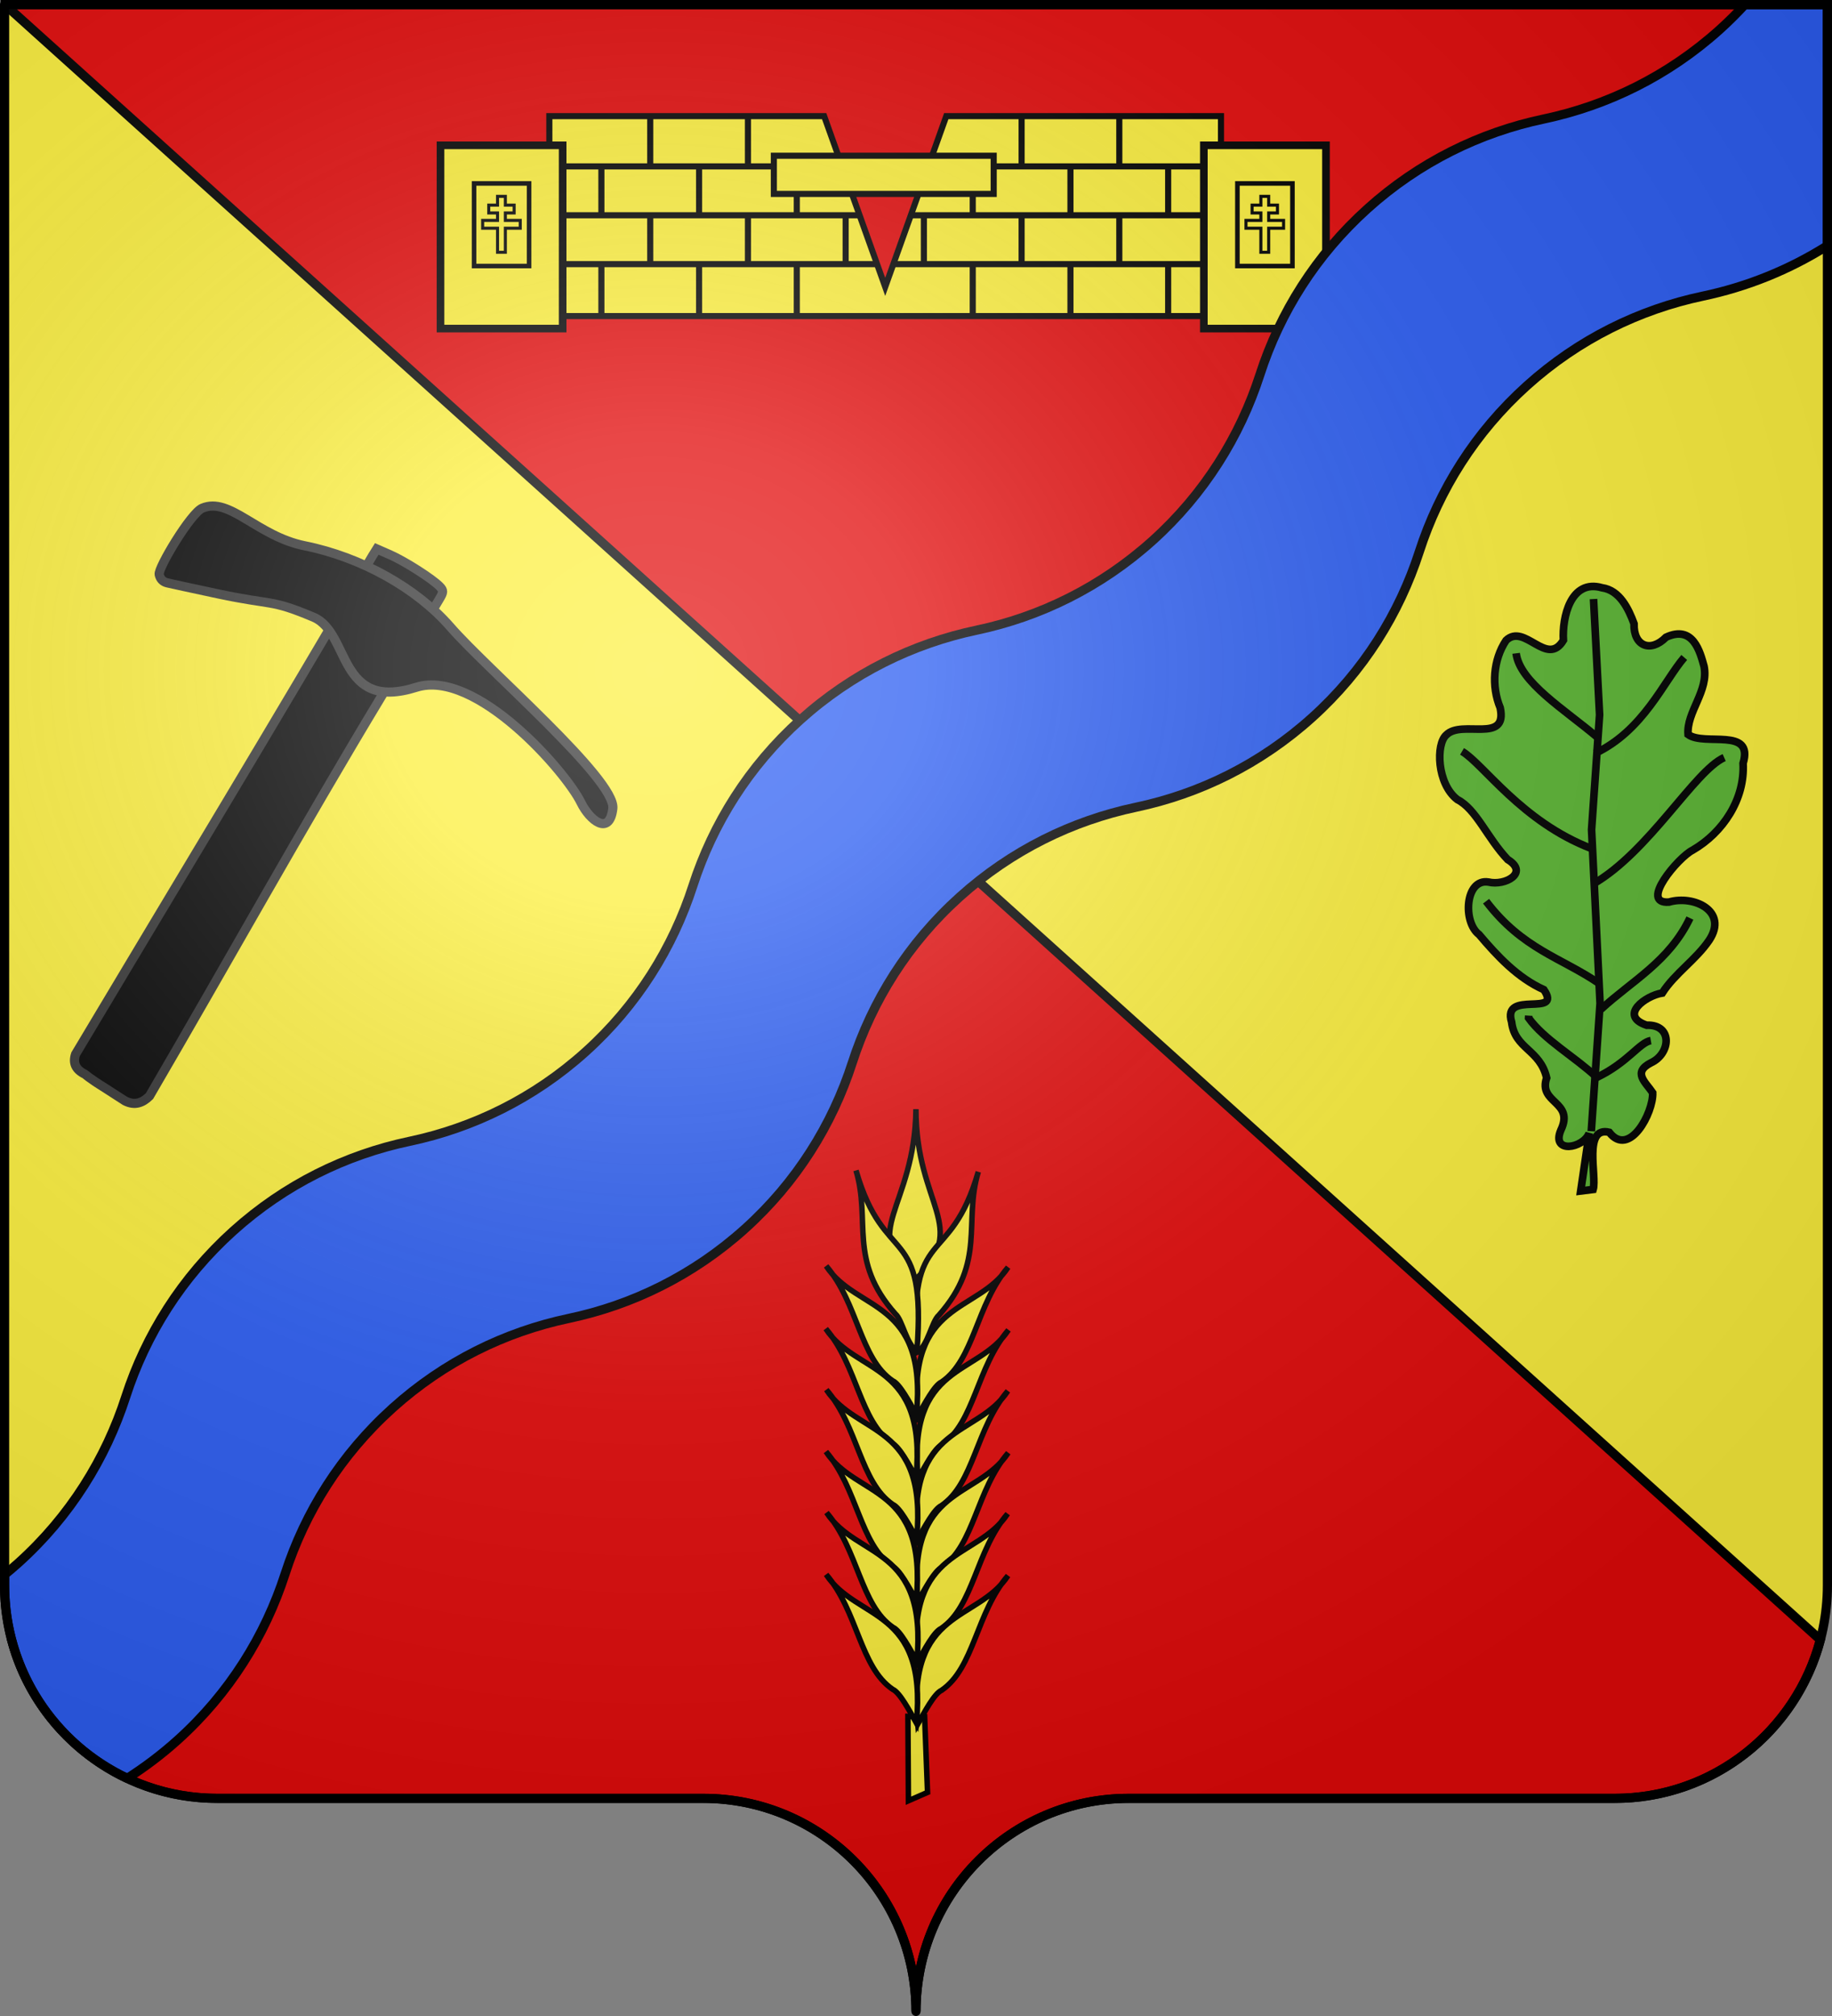 <?xml version="1.0" encoding="UTF-8" standalone="no"?>
<svg
   xmlns:dc="http://purl.org/dc/elements/1.1/"
   xmlns:cc="http://creativecommons.org/ns#"
   xmlns:rdf="http://www.w3.org/1999/02/22-rdf-syntax-ns#"
   xmlns:svg="http://www.w3.org/2000/svg"
   xmlns="http://www.w3.org/2000/svg"
   xmlns:xlink="http://www.w3.org/1999/xlink"
   xmlns:sodipodi="http://sodipodi.sourceforge.net/DTD/sodipodi-0.dtd"
   xmlns:inkscape="http://www.inkscape.org/namespaces/inkscape"
   height="660"
   width="600"
   version="1.0"
   id="svg2"
   sodipodi:version="0.32"
   inkscape:version="0.46"
   sodipodi:docname="Blason_ville_fr_Nod-sur-Seine_01(Côte-d'Or).svg"
   sodipodi:docbase="C:\Documents and Settings\Henry SALOME\Mes documents\Mes images\Blasons\SVG"
   inkscape:output_extension="org.inkscape.output.svg.inkscape"
   sodipodi:modified="true">
  <rect width="100%" height="100%" fill="#808080" stroke="none"/>
  <sodipodi:namedview
     inkscape:window-height="977"
     inkscape:window-width="1280"
     inkscape:pageshadow="2"
     inkscape:pageopacity="0.0"
     guidetolerance="10.0"
     gridtolerance="10.0"
     objecttolerance="10.0"
     borderopacity="1.0"
     bordercolor="#666666"
     pagecolor="#ffffff"
     id="base"
     showgrid="false"
     height="660px"
     inkscape:zoom="1.1621206"
     inkscape:cx="300.00016"
     inkscape:cy="330.00017"
     inkscape:window-x="-4"
     inkscape:window-y="-4"
     inkscape:current-layer="layer1"
     inkscape:object-nodes="true" />
  <desc
     id="desc4">Flag of Canton of Valais (Wallis)</desc>
  <defs
     id="defs6">
    <linearGradient
       id="linearGradient2893">
      <stop
         style="stop-color:white;stop-opacity:0.314;"
         offset="0"
         id="stop2895" />
      <stop
         id="stop2897"
         offset="0.19"
         style="stop-color:white;stop-opacity:0.251;" />
      <stop
         style="stop-color:#6b6b6b;stop-opacity:0.125;"
         offset="0.6"
         id="stop2901" />
      <stop
         style="stop-color:black;stop-opacity:0.125;"
         offset="1"
         id="stop2899" />
    </linearGradient>
    <radialGradient
       inkscape:collect="always"
       xlink:href="#linearGradient2893"
       id="radialGradient11919"
       gradientUnits="userSpaceOnUse"
       gradientTransform="matrix(1.551,0,0,1.35,-227.894,-51.264)"
       cx="285.186"
       cy="200.448"
       fx="285.186"
       fy="200.448"
       r="300" />
    <g
       id="s">
      <g
         id="c">
        <path
           d="M 0,0 0,1 0.5,1 0,0 z"
           transform="matrix(0.951,0.309,-0.309,0.951,0,-1)"
           id="t" />
        <use
           transform="scale(-1,1)"
           id="use2144"
           x="0"
           y="0"
           width="810"
           height="540"
           xlink:href="#t" />
      </g>
      <g
         id="a">
        <use
           transform="matrix(0.309,0.951,-0.951,0.309,0,0)"
           id="use2147"
           x="0"
           y="0"
           width="810"
           height="540"
           xlink:href="#c" />
        <use
           transform="matrix(-0.809,0.588,-0.588,-0.809,0,0)"
           id="use2149"
           x="0"
           y="0"
           width="810"
           height="540"
           xlink:href="#c" />
      </g>
      <use
         transform="scale(-1,1)"
         id="use2151"
         x="0"
         y="0"
         width="810"
         height="540"
         xlink:href="#a" />
    </g>
  </defs>
  <g
     inkscape:groupmode="layer"
     id="layer1"
     inkscape:label="Fond écu">
    <path
       id="path2014"
       style="fill:#fcef3c;fill-opacity:1;fill-rule:nonzero;stroke:none;stroke-width:5;stroke-linecap:round;stroke-linejoin:round;stroke-miterlimit:4;stroke-dashoffset:0;stroke-opacity:1"
       d="M 300,658.499 C 300,619.995 331.203,588.746 369.65,588.746 C 408.097,588.746 490.403,588.746 528.85,588.746 C 567.297,588.746 598.5,557.496 598.5,518.992 L 598.5,1.5 L 1.5,1.5 L 1.5,518.992 C 1.5,557.496 32.703,588.746 71.15,588.746 C 109.597,588.746 191.903,588.746 230.35,588.746 C 268.797,588.746 300,619.995 300,658.499 z"
       sodipodi:nodetypes="cssccccssc" />
    <path
       id="path14718"
       d="M 1.687,1.5 L 1.687,1.593 L 300.094,270.25 L 598.5,1.593 L 598.5,1.5 L 1.687,1.5 z"
       style="fill:#e20909;fill-opacity:1;fill-rule:evenodd;stroke:#000000;stroke-width:3;stroke-linecap:butt;stroke-linejoin:miter;stroke-miterlimit:4;stroke-dasharray:none;stroke-opacity:1" />
    <g
       transform="matrix(0.792,0,0,0.792,1942.564,-817.018)"
       id="g3199"
       style="fill:#000000;stroke:#313131">
      <g
         transform="translate(-446.848,-77.75)"
         id="g2836" />
    </g>
    <g
       transform="matrix(0.805,0,0,0.637,993.827,-675.962)"
       id="g18477"
       inkscape:label="Fond écu"
       style="display:inline" />
    <g
       transform="matrix(0.909,0,0,0.72,1149.047,-677.053)"
       id="g11674"
       style="fill:#ffffff">
      <g
         id="g11676"
         inkscape:label="Fond écu"
         style="display:inline" />
      <g
         id="g11678"
         inkscape:label="Meubles">
        <g
           transform="matrix(1.48,0,0,1.48,1254.404,56.058)"
           id="g3566"
           style="stroke:#000000;stroke-width:2.293;stroke-miterlimit:4;stroke-dasharray:none;stroke-opacity:1" />
        <g
           transform="matrix(1.48,0,0,1.48,1254.404,88.937)"
           id="g3578"
           style="stroke:#000000;stroke-width:2.293;stroke-miterlimit:4;stroke-dasharray:none;stroke-opacity:1" />
      </g>
      <g
         id="g11707"
         inkscape:label="Reflet final" />
      <g
         id="g11709"
         inkscape:label="Contour final" />
    </g>
    <g
       transform="matrix(0.805,0,0,0.637,993.827,-675.962)"
       id="g18518"
       inkscape:label="Reflet final" />
    <g
       transform="matrix(0.805,0,0,0.637,993.827,-675.962)"
       id="g11332"
       inkscape:label="Contour final" />
    <g
       transform="translate(1565.092,122.986)"
       inkscape:label="Meubles"
       id="g5722" />
    <path
       transform="translate(1646.678,-289.538)"
       sodipodi:end="6.2831853"
       sodipodi:start="1.357941"
       d="M -95.745,281.381 A 0,4.787 0 1 1 -95.745,276.702 L -95.745,276.702 z"
       sodipodi:ry="4.7872343"
       sodipodi:rx="0"
       sodipodi:cy="276.70212"
       sodipodi:cx="-95.744682"
       id="path13306"
       style="opacity:0.615;fill:#5ab532;fill-opacity:0.991;fill-rule:evenodd;stroke:#000000;stroke-width:2.5;stroke-linecap:round;stroke-linejoin:round;stroke-miterlimit:4;stroke-dasharray:none;stroke-dashoffset:0;stroke-opacity:1"
       sodipodi:type="arc" />
    <path
       style="fill:#e20909;fill-opacity:1;fill-rule:evenodd;stroke:#000000;stroke-width:3;stroke-linecap:butt;stroke-linejoin:miter;stroke-miterlimit:4;stroke-dasharray:none;stroke-opacity:1"
       d="M 300.094,270.25 L 3.844,536.969 C 11.772,566.762 38.921,588.75 71.156,588.75 C 109.603,588.75 191.897,588.75 230.344,588.75 C 268.791,588.75 300,619.996 300,658.5 C 300,619.996 331.209,588.75 369.656,588.75 C 408.103,588.75 490.397,588.75 528.844,588.75 C 561.124,588.75 588.301,566.7 596.188,536.844 L 300.094,270.25 z"
       id="path13713" />
  </g>
  <g
     inkscape:groupmode="layer"
     id="layer2"
     inkscape:label="Meubles">
    <g
       inkscape:label="Calque 1"
       id="g4186"
       transform="translate(-78.985,-46.498)"
       style="display:inline">
      <g
         transform="matrix(-0.927,-0.283,-0.283,0.927,1491.351,630.445)"
         style="fill:#fcef3c;fill-opacity:1;stroke:#000000;stroke-width:1.856;stroke-miterlimit:4;stroke-dasharray:none;stroke-opacity:1;display:inline"
         id="g8763">
        <g
           style="stroke:#000000;stroke-width:1.623;stroke-miterlimit:4;stroke-dasharray:none;stroke-opacity:1"
           transform="matrix(1.037,-0.484,0.484,1.037,-191.136,559.027)"
           id="g2288">
          <path
             sodipodi:nodetypes="ccccc"
             id="path8765"
             d="M 1099.015,298.621 L 1114.602,282.594 L 1118.335,285.819 L 1101.558,304.227 L 1099.015,298.621 z"
             style="fill:#fcef3c;fill-opacity:1;fill-rule:evenodd;stroke:#000000;stroke-width:1.623;stroke-linecap:butt;stroke-linejoin:miter;stroke-miterlimit:4;stroke-dasharray:none;stroke-opacity:1" />
          <g
             id="g8767"
             style="fill:#fcef3c;fill-opacity:1;stroke:#000000;stroke-width:1.623;stroke-miterlimit:4;stroke-dasharray:none;stroke-opacity:1">
            <path
               style="fill:#fcef3c;fill-opacity:1;fill-rule:evenodd;stroke:#000000;stroke-width:1.623;stroke-linecap:butt;stroke-linejoin:miter;stroke-miterlimit:4;stroke-dasharray:none;stroke-opacity:1;display:inline"
               d="M 1236.49,151.036 C 1216.998,173.122 1225.161,189.523 1202.938,188.391 C 1201.387,165.876 1217.316,172.366 1236.49,151.036 z"
               id="path8769"
               sodipodi:nodetypes="ccc" />
            <g
               id="g8771"
               style="fill:#fcef3c;fill-opacity:1;stroke:#000000;stroke-width:1.623;stroke-miterlimit:4;stroke-dasharray:none;stroke-opacity:1">
              <path
                 sodipodi:nodetypes="cccc"
                 id="path8773"
                 d="M 1210.439,152.46 C 1197.194,179.709 1215.893,177.593 1188.216,204.048 C 1187.083,200.671 1191.132,194.461 1190.767,191.706 C 1190.905,170.547 1203.815,166.49 1210.439,152.46 z"
                 style="fill:#fcef3c;fill-opacity:1;fill-rule:evenodd;stroke:#000000;stroke-width:1.623;stroke-linecap:butt;stroke-linejoin:miter;stroke-miterlimit:4;stroke-dasharray:none;stroke-opacity:1;display:inline" />
              <path
                 sodipodi:nodetypes="cccc"
                 id="path8775"
                 d="M 1185.042,167.54 C 1182.511,183.677 1200.814,194.656 1175.518,217.937 C 1176.428,213.842 1177.93,207.94 1176.979,205.82 C 1174.191,194.476 1184.718,181.959 1185.042,167.54 z"
                 style="fill:#fcef3c;fill-opacity:1;fill-rule:evenodd;stroke:#000000;stroke-width:1.623;stroke-linecap:butt;stroke-linejoin:miter;stroke-miterlimit:4;stroke-dasharray:none;stroke-opacity:1;display:inline" />
              <path
                 sodipodi:nodetypes="cccc"
                 id="path8777"
                 d="M 1172.578,181.23 C 1170.047,197.368 1188.35,208.347 1163.054,231.627 C 1163.964,227.532 1165.466,221.63 1164.515,219.51 C 1161.727,208.166 1172.254,195.65 1172.578,181.23 z"
                 style="fill:#fcef3c;fill-opacity:1;fill-rule:evenodd;stroke:#000000;stroke-width:1.623;stroke-linecap:butt;stroke-linejoin:miter;stroke-miterlimit:4;stroke-dasharray:none;stroke-opacity:1;display:inline" />
              <path
                 sodipodi:nodetypes="cccc"
                 id="path8779"
                 d="M 1160.673,194.722 C 1158.142,210.86 1176.446,221.839 1151.149,245.119 C 1152.06,241.024 1153.561,235.122 1152.61,233.002 C 1149.822,221.658 1160.349,209.142 1160.673,194.722 z"
                 style="fill:#fcef3c;fill-opacity:1;fill-rule:evenodd;stroke:#000000;stroke-width:1.623;stroke-linecap:butt;stroke-linejoin:miter;stroke-miterlimit:4;stroke-dasharray:none;stroke-opacity:1;display:inline" />
              <path
                 sodipodi:nodetypes="cccc"
                 id="path8781"
                 d="M 1148.372,208.214 C 1145.841,224.352 1164.144,235.331 1138.848,258.611 C 1139.758,254.516 1141.259,248.614 1140.309,246.494 C 1137.521,235.15 1148.048,222.634 1148.372,208.214 z"
                 style="fill:#fcef3c;fill-opacity:1;fill-rule:evenodd;stroke:#000000;stroke-width:1.623;stroke-linecap:butt;stroke-linejoin:miter;stroke-miterlimit:4;stroke-dasharray:none;stroke-opacity:1;display:inline" />
              <path
                 sodipodi:nodetypes="cccc"
                 id="path8783"
                 d="M 1136.467,221.706 C 1133.936,237.844 1152.239,248.823 1126.943,272.103 C 1127.853,268.008 1129.355,262.106 1128.404,259.986 C 1125.616,248.642 1136.143,236.126 1136.467,221.706 z"
                 style="fill:#fcef3c;fill-opacity:1;fill-rule:evenodd;stroke:#000000;stroke-width:1.623;stroke-linecap:butt;stroke-linejoin:miter;stroke-miterlimit:4;stroke-dasharray:none;stroke-opacity:1;display:inline" />
              <path
                 sodipodi:nodetypes="cccc"
                 id="path8785"
                 d="M 1124.165,235.198 C 1121.634,251.336 1139.938,262.315 1114.641,285.595 C 1115.552,281.5 1117.053,275.599 1116.102,273.478 C 1113.314,262.134 1123.841,249.618 1124.165,235.198 z"
                 style="fill:#fcef3c;fill-opacity:1;fill-rule:evenodd;stroke:#000000;stroke-width:1.623;stroke-linecap:butt;stroke-linejoin:miter;stroke-miterlimit:4;stroke-dasharray:none;stroke-opacity:1;display:inline" />
            </g>
            <g
               style="fill:#fcef3c;fill-opacity:1;stroke:#000000;stroke-width:1.623;stroke-miterlimit:4;stroke-dasharray:none;stroke-opacity:1;display:inline"
               id="g8787"
               transform="matrix(-0.105,-0.995,-0.995,0.105,1516.331,1364.704)">
              <path
                 sodipodi:nodetypes="cccc"
                 id="path8789"
                 d="M 1210.439,152.46 C 1197.194,179.709 1215.893,177.593 1188.216,204.048 C 1187.083,200.671 1191.132,194.461 1190.767,191.706 C 1190.905,170.547 1203.815,166.49 1210.439,152.46 z"
                 style="fill:#fcef3c;fill-opacity:1;fill-rule:evenodd;stroke:#000000;stroke-width:1.623;stroke-linecap:butt;stroke-linejoin:miter;stroke-miterlimit:4;stroke-dasharray:none;stroke-opacity:1;display:inline" />
              <path
                 sodipodi:nodetypes="cccc"
                 id="path8791"
                 d="M 1185.042,167.54 C 1182.511,183.677 1200.814,194.656 1175.518,217.937 C 1176.428,213.842 1177.93,207.94 1176.979,205.82 C 1174.191,194.476 1184.718,181.959 1185.042,167.54 z"
                 style="fill:#fcef3c;fill-opacity:1;fill-rule:evenodd;stroke:#000000;stroke-width:1.623;stroke-linecap:butt;stroke-linejoin:miter;stroke-miterlimit:4;stroke-dasharray:none;stroke-opacity:1;display:inline" />
              <path
                 sodipodi:nodetypes="cccc"
                 id="path8793"
                 d="M 1172.578,181.23 C 1170.047,197.368 1188.35,208.347 1163.054,231.627 C 1163.964,227.532 1165.466,221.63 1164.515,219.51 C 1161.727,208.166 1172.254,195.65 1172.578,181.23 z"
                 style="fill:#fcef3c;fill-opacity:1;fill-rule:evenodd;stroke:#000000;stroke-width:1.623;stroke-linecap:butt;stroke-linejoin:miter;stroke-miterlimit:4;stroke-dasharray:none;stroke-opacity:1;display:inline" />
              <path
                 sodipodi:nodetypes="cccc"
                 id="path8795"
                 d="M 1160.673,194.722 C 1158.142,210.86 1176.446,221.839 1151.149,245.119 C 1152.06,241.024 1153.561,235.122 1152.61,233.002 C 1149.822,221.658 1160.349,209.142 1160.673,194.722 z"
                 style="fill:#fcef3c;fill-opacity:1;fill-rule:evenodd;stroke:#000000;stroke-width:1.623;stroke-linecap:butt;stroke-linejoin:miter;stroke-miterlimit:4;stroke-dasharray:none;stroke-opacity:1;display:inline" />
              <path
                 sodipodi:nodetypes="cccc"
                 id="path8797"
                 d="M 1148.372,208.214 C 1145.841,224.352 1164.144,235.331 1138.848,258.611 C 1139.758,254.516 1141.259,248.614 1140.309,246.494 C 1137.521,235.15 1148.048,222.634 1148.372,208.214 z"
                 style="fill:#fcef3c;fill-opacity:1;fill-rule:evenodd;stroke:#000000;stroke-width:1.623;stroke-linecap:butt;stroke-linejoin:miter;stroke-miterlimit:4;stroke-dasharray:none;stroke-opacity:1;display:inline" />
              <path
                 sodipodi:nodetypes="cccc"
                 id="path8799"
                 d="M 1136.467,221.706 C 1133.936,237.844 1152.239,248.823 1126.943,272.103 C 1127.853,268.008 1129.355,262.106 1128.404,259.986 C 1125.616,248.642 1136.143,236.126 1136.467,221.706 z"
                 style="fill:#fcef3c;fill-opacity:1;fill-rule:evenodd;stroke:#000000;stroke-width:1.623;stroke-linecap:butt;stroke-linejoin:miter;stroke-miterlimit:4;stroke-dasharray:none;stroke-opacity:1;display:inline" />
              <path
                 sodipodi:nodetypes="cccc"
                 id="path8801"
                 d="M 1124.165,235.198 C 1121.634,251.336 1139.938,262.315 1114.641,285.595 C 1115.552,281.5 1117.053,275.599 1116.102,273.478 C 1113.314,262.134 1123.841,249.618 1124.165,235.198 z"
                 style="fill:#fcef3c;fill-opacity:1;fill-rule:evenodd;stroke:#000000;stroke-width:1.623;stroke-linecap:butt;stroke-linejoin:miter;stroke-miterlimit:4;stroke-dasharray:none;stroke-opacity:1;display:inline" />
            </g>
          </g>
        </g>
      </g>
    </g>
    <g
       transform="translate(-726.304,-1.607)"
       id="g9535">
      <path
         style="opacity:1;fill:#fcef3c;fill-opacity:1;stroke:#000000;stroke-width:2;stroke-miterlimit:4;stroke-dasharray:none;stroke-opacity:1"
         d="M 906.219,39.625 L 906.219,105.094 L 1016.219,105.094 L 1126.188,105.094 L 1126.188,39.625 L 1036.219,39.625 L 1016.219,95.531 L 996.219,39.625 L 906.219,39.625 z"
         id="rect9374" />
      <path
         style="opacity:1;fill:#fcef3c;fill-opacity:1;stroke:#000000;stroke-width:2;stroke-miterlimit:4;stroke-dasharray:none;stroke-opacity:1"
         d="M 979.75,52.594 L 979.75,65.094 L 1015.75,65.094 L 1051.75,65.094 L 1051.75,52.594 L 1015.75,52.594 L 979.75,52.594 z"
         id="rect9377" />
      <rect
         style="opacity:1;fill:#000000;fill-opacity:1;stroke:none;stroke-width:2;stroke-miterlimit:4;stroke-dasharray:none;stroke-opacity:1"
         id="rect9383"
         width="106.782"
         height="2"
         x="906.685"
         y="87.082" />
      <rect
         y="71.082"
         x="906.685"
         height="2"
         width="100.895"
         id="rect9385"
         style="opacity:1;fill:#000000;fill-opacity:1;stroke:none;stroke-width:2;stroke-miterlimit:4;stroke-dasharray:none;stroke-opacity:1" />
      <rect
         style="opacity:1;fill:#000000;fill-opacity:1;stroke:none;stroke-width:2;stroke-miterlimit:4;stroke-dasharray:none;stroke-opacity:1"
         id="rect9387"
         width="73.16"
         height="2"
         x="906.685"
         y="55.082" />
      <rect
         y="938.264"
         x="-56.161"
         height="2"
         width="16.774"
         id="rect9391"
         style="opacity:1;fill:#000000;fill-opacity:1;stroke:none;stroke-width:2;stroke-miterlimit:4;stroke-dasharray:none;stroke-opacity:1"
         transform="matrix(0,-1,1,0,0,0)" />
      <use
         x="0"
         y="0"
         xlink:href="#rect9391"
         id="use9393"
         transform="translate(32,0)"
         width="600"
         height="660"
         style="opacity:1" />
      <use
         x="0"
         y="0"
         xlink:href="#rect9391"
         id="use9395"
         transform="translate(0,32)"
         width="600"
         height="660"
         style="opacity:1" />
      <use
         x="0"
         y="0"
         xlink:href="#use9393"
         id="use9397"
         transform="translate(0,32)"
         width="600"
         height="660"
         style="opacity:1" />
      <use
         x="0"
         y="0"
         xlink:href="#use9395"
         id="use9399"
         transform="translate(-16,17)"
         width="600"
         height="660"
         style="opacity:1" />
      <use
         x="0"
         y="0"
         xlink:href="#use9397"
         id="use9401"
         transform="translate(-16,17)"
         width="600"
         height="660"
         style="opacity:1" />
      <use
         x="0"
         y="0"
         xlink:href="#use9401"
         id="use9403"
         transform="translate(32,0)"
         width="600"
         height="660"
         style="opacity:1" />
      <use
         x="0"
         y="0"
         xlink:href="#use9397"
         id="use9405"
         transform="translate(32,0)"
         width="600"
         height="660"
         style="opacity:1" />
      <use
         x="0"
         y="0"
         xlink:href="#rect9391"
         id="use9407"
         transform="translate(-16,16)"
         width="600"
         height="660"
         style="opacity:1" />
      <use
         x="0"
         y="0"
         xlink:href="#use9393"
         id="use9409"
         transform="translate(-16,16)"
         width="600"
         height="660"
         style="opacity:1" />
      <use
         x="0"
         y="0"
         xlink:href="#use9409"
         id="use9411"
         transform="matrix(1,0,0,0.423,32,41.648)"
         width="600"
         height="660"
         style="opacity:1" />
      <use
         x="0"
         y="0"
         xlink:href="#rect9383"
         id="use9416"
         transform="matrix(-1,0,0,1,2032.151,0)"
         width="600"
         height="660"
         style="opacity:1" />
      <use
         x="0"
         y="0"
         xlink:href="#rect9385"
         id="use9418"
         transform="matrix(-1,0,0,1,2032.151,0)"
         width="600"
         height="660"
         style="opacity:1" />
      <use
         x="0"
         y="0"
         xlink:href="#rect9387"
         id="use9420"
         transform="matrix(-1,0,0,1,2032.151,0)"
         width="600"
         height="660"
         style="opacity:1" />
      <use
         x="0"
         y="0"
         xlink:href="#rect9391"
         id="use9422"
         transform="matrix(-1,0,0,1,2032.151,0)"
         width="600"
         height="660"
         style="opacity:1" />
      <use
         x="0"
         y="0"
         xlink:href="#use9393"
         id="use9424"
         transform="matrix(-1,0,0,1,2032.151,0)"
         width="600"
         height="660"
         style="opacity:1" />
      <use
         x="0"
         y="0"
         xlink:href="#use9395"
         id="use9426"
         transform="matrix(-1,0,0,1,2032.151,0)"
         width="600"
         height="660"
         style="opacity:1" />
      <use
         x="0"
         y="0"
         xlink:href="#use9397"
         id="use9428"
         transform="matrix(-1,0,0,1,2032.151,0)"
         width="600"
         height="660"
         style="opacity:1" />
      <use
         x="0"
         y="0"
         xlink:href="#use9399"
         id="use9430"
         transform="matrix(-1,0,0,1,2032.151,0)"
         width="600"
         height="660"
         style="opacity:1" />
      <use
         x="0"
         y="0"
         xlink:href="#use9401"
         id="use9432"
         transform="matrix(-1,0,0,1,2032.151,0)"
         width="600"
         height="660"
         style="opacity:1" />
      <use
         x="0"
         y="0"
         xlink:href="#use9403"
         id="use9434"
         transform="matrix(-1,0,0,1,2032.151,0)"
         width="600"
         height="660"
         style="opacity:1" />
      <use
         x="0"
         y="0"
         xlink:href="#use9405"
         id="use9436"
         transform="matrix(-1,0,0,1,2032.151,0)"
         width="600"
         height="660"
         style="opacity:1" />
      <use
         x="0"
         y="0"
         xlink:href="#use9407"
         id="use9438"
         transform="matrix(-1,0,0,1,2032.151,0)"
         width="600"
         height="660"
         style="opacity:1" />
      <use
         x="0"
         y="0"
         xlink:href="#use9409"
         id="use9440"
         transform="matrix(-1,0,0,1,2032.151,0)"
         width="600"
         height="660"
         style="opacity:1" />
      <use
         x="0"
         y="0"
         xlink:href="#use9411"
         id="use9442"
         transform="matrix(-1,0,0,1,2032.151,0)"
         width="600"
         height="660"
         style="opacity:1" />
      <g
         id="g9444"
         style="opacity:1">
        <rect
           y="49.181"
           x="870.577"
           height="60"
           width="40"
           id="rect9186"
           style="opacity:1;fill:#fcef3c;fill-opacity:1;stroke:#000000;stroke-width:2.5;stroke-miterlimit:4;stroke-dasharray:none;stroke-opacity:1" />
        <rect
           style="opacity:1;fill:#fcef3c;fill-opacity:1;stroke:#000000;stroke-width:1.5;stroke-miterlimit:4;stroke-dasharray:none;stroke-opacity:1"
           id="rect9188"
           width="18.022"
           height="27.034"
           x="881.566"
           y="61.664" />
        <path
           id="rect9366"
           d="M 889.25,65.888 L 889.25,68.763 L 886.375,68.763 L 886.375,71.325 L 889.25,71.325 L 889.25,73.763 L 884.375,73.763 L 884.375,76.325 L 889.25,76.325 L 889.25,84.2 L 891.812,84.2 L 891.812,76.325 L 896.688,76.325 L 896.688,73.763 L 891.812,73.763 L 891.812,71.325 L 894.688,71.325 L 894.688,68.763 L 891.812,68.763 L 891.812,65.888 L 889.25,65.888 z"
           style="opacity:1;fill:#fcef3c;fill-opacity:1;stroke:#000000;stroke-width:1;stroke-miterlimit:4;stroke-dasharray:none;stroke-opacity:1" />
      </g>
      <g
         id="g9449"
         transform="translate(250,0)"
         style="opacity:1">
        <rect
           style="opacity:1;fill:#fcef3c;fill-opacity:1;stroke:#000000;stroke-width:2.5;stroke-miterlimit:4;stroke-dasharray:none;stroke-opacity:1"
           id="rect9451"
           width="40"
           height="60"
           x="870.577"
           y="49.181" />
        <rect
           y="61.664"
           x="881.566"
           height="27.034"
           width="18.022"
           id="rect9453"
           style="opacity:1;fill:#fcef3c;fill-opacity:1;stroke:#000000;stroke-width:1.5;stroke-miterlimit:4;stroke-dasharray:none;stroke-opacity:1" />
        <path
           style="opacity:1;fill:#fcef3c;fill-opacity:1;stroke:#000000;stroke-width:1;stroke-miterlimit:4;stroke-dasharray:none;stroke-opacity:1"
           d="M 889.25,65.888 L 889.25,68.763 L 886.375,68.763 L 886.375,71.325 L 889.25,71.325 L 889.25,73.763 L 884.375,73.763 L 884.375,76.325 L 889.25,76.325 L 889.25,84.2 L 891.812,84.2 L 891.812,76.325 L 896.688,76.325 L 896.688,73.763 L 891.812,73.763 L 891.812,71.325 L 894.688,71.325 L 894.688,68.763 L 891.812,68.763 L 891.812,65.888 L 889.25,65.888 z"
           id="path9455" />
      </g>
    </g>
    <g
       transform="matrix(0.866,0.5,-0.5,0.866,-926.144,332.585)"
       id="g6553"
       style="display:inline">
      <path
         d="M 829.787,-464.577 C 830.716,-528.501 832.061,-590.434 832.402,-654.361 L 832.496,-657.188 L 837.292,-657.721 C 842.438,-658.293 853.22,-657.806 856.515,-656.852 C 858.28,-656.341 858.52,-655.891 858.469,-653.192 C 858.437,-651.499 858.215,-635.042 857.974,-616.621 C 856.97,-565.363 857.852,-516.081 857.603,-464.828 C 856.764,-461.83 855.091,-459.666 851.46,-459.46 L 843.713,-459.843 C 837.252,-460.054 835.923,-460.489 835.737,-460.476 C 832.366,-460.242 830.436,-461.57 829.787,-464.577 z"
         style="fill:#000000;fill-opacity:1;stroke:#313131;stroke-width:3;stroke-miterlimit:4;stroke-dasharray:none;stroke-opacity:1;display:inline"
         id="path7442"
         sodipodi:nodetypes="ccccssccccsc" />
      <path
         d="M 776.323,-640.151 C 782.204,-647.98 796.454,-641.191 811.552,-646.281 C 829.424,-652.306 850.165,-652.622 866.206,-647.115 C 883.754,-641.09 938.173,-630.95 941.947,-622.245 C 945.606,-613.807 937.339,-615.079 931.958,-618.698 C 922.531,-625.04 880.167,-639.488 866.402,-624.475 C 848.006,-604.413 838.823,-629.114 825.72,-627.471 C 810.39,-625.549 812.542,-624.191 794.744,-618.423 C 787.013,-615.918 779.747,-613.59 778.597,-613.249 C 777.204,-612.837 775.991,-613.194 774.965,-614.318 C 773.524,-615.895 773.875,-636.894 776.323,-640.151 z"
         style="fill:#000000;fill-opacity:1;stroke:#313131;stroke-width:3;stroke-miterlimit:4;stroke-dasharray:none;stroke-opacity:1;display:inline"
         id="path7444"
         sodipodi:nodetypes="csssssssssc" />
    </g>
    <g
       transform="translate(-723.437,-10.739)"
       id="g9174">
      <g
         style="fill:#5ab532;stroke:#000000;stroke-width:2.968;stroke-miterlimit:4;stroke-dasharray:none;stroke-opacity:1"
         id="g6540"
         transform="matrix(0.841,5.007909e-2,-5.007909e-2,0.841,653.058,78.014)">
        <path
           sodipodi:nodetypes="cccccccccccccccccccccccccccccc"
           id="path3863"
           d="M 713.92,106.309 C 701.48,103.513 699.067,118.721 700.114,127.565 C 694.318,138.598 684.667,121.605 677.878,128.925 C 673.302,136.721 673.188,147.095 677.149,155.213 C 680.976,169.115 662.519,160.548 656.87,166.979 C 652.988,170.773 654.319,186.126 662.616,191.785 C 670.194,195.053 675.071,205.943 683.548,213.891 C 692.243,218.509 683.213,224.273 676.581,223.072 C 667.489,222.218 667.483,239.216 674.188,243.658 C 681.841,251.669 690.099,259.533 700.611,263.557 C 708.593,274.04 684.233,264.4 688.842,276.855 C 690.734,287.301 700.49,286.768 703.727,297.701 C 700.918,307.882 715.163,306.05 710.446,317.631 C 707.111,327.024 719.495,324.338 721.511,318.155 L 719.549,340.78 L 724.35,339.89 C 725.53,334.646 718.907,315.526 729.255,317.35 C 737.643,326.924 745.961,308.825 745.217,301.011 C 742.254,297.106 736.759,293.6 743.858,289.435 C 751.365,285.407 751.497,273.979 741.3,274.952 C 730.071,271.861 740.244,263.491 746.628,262.106 C 751.083,254.154 758.947,248.416 763.636,240.504 C 770.422,228.778 756.561,223.281 747.11,226.678 C 735.45,228.157 749.713,209.109 755.103,205.989 C 766.485,198.473 774.284,184.982 772.691,171.145 C 776.071,156.737 757.375,165.522 750.678,161.233 C 749.463,152.52 757.809,143.867 755.285,134.38 C 753.412,128.928 750.137,118.503 739.877,124.003 C 734.174,130.5 727.413,128.172 727.143,119.491 C 724.673,113.851 720.807,106.85 713.92,106.309 z"
           style="fill:#5ab532;fill-opacity:1;fill-rule:evenodd;stroke:#000000;stroke-width:2.968;stroke-linecap:butt;stroke-linejoin:miter;stroke-miterlimit:4;stroke-dasharray:none;stroke-opacity:1" />
        <path
           id="path4752"
           d="M 722.277,317.364 L 722.734,267.567 L 715.424,200.411 L 715.881,155.639 L 710.856,110.868"
           style="fill:#5ab532;fill-rule:evenodd;stroke:#000000;stroke-width:2.968;stroke-linecap:butt;stroke-linejoin:miter;stroke-miterlimit:4;stroke-dasharray:none;stroke-opacity:1" />
        <path
           sodipodi:nodetypes="ccccc"
           id="path5641"
           d="M 743.292,280.816 C 738.921,281.837 734.84,289.877 723.191,296.349 C 714.151,288.879 701.83,282.885 695.323,274.877 L 695.323,274.877 L 695.323,273.963"
           style="fill:none;fill-rule:evenodd;stroke:#000000;stroke-width:2.968;stroke-linecap:butt;stroke-linejoin:miter;stroke-miterlimit:4;stroke-dasharray:none;stroke-opacity:1" />
        <path
           sodipodi:nodetypes="cc"
           id="path5643"
           d="M 723.191,269.852 C 734.564,258.066 748.639,249.657 755.627,232.39"
           style="fill:#5ab532;fill-rule:evenodd;stroke:#000000;stroke-width:2.968;stroke-linecap:butt;stroke-linejoin:miter;stroke-miterlimit:4;stroke-dasharray:none;stroke-opacity:1" />
        <path
           sodipodi:nodetypes="cc"
           id="path5645"
           d="M 721.82,259.801 C 706.592,250.691 691.364,248.315 676.135,230.563"
           style="fill:#5ab532;fill-rule:evenodd;stroke:#000000;stroke-width:2.968;stroke-linecap:butt;stroke-linejoin:miter;stroke-miterlimit:4;stroke-dasharray:none;stroke-opacity:1" />
        <path
           sodipodi:nodetypes="cc"
           id="path5647"
           d="M 717.252,221.426 C 738.214,207.667 754.086,175.113 765.221,169.345"
           style="fill:#5ab532;fill-rule:evenodd;stroke:#000000;stroke-width:2.968;stroke-linecap:butt;stroke-linejoin:miter;stroke-miterlimit:4;stroke-dasharray:none;stroke-opacity:1" />
        <path
           sodipodi:nodetypes="cc"
           id="path5649"
           d="M 715.881,207.72 C 688.088,198.945 671.877,177.338 663.344,173"
           style="fill:#5ab532;fill-rule:evenodd;stroke:#000000;stroke-width:2.968;stroke-linecap:butt;stroke-linejoin:miter;stroke-miterlimit:4;stroke-dasharray:none;stroke-opacity:1" />
        <path
           sodipodi:nodetypes="cc"
           id="path5651"
           d="M 714.968,170.715 C 733.299,160.735 740.032,141.101 747.404,131.427"
           style="fill:#5ab532;fill-rule:evenodd;stroke:#000000;stroke-width:2.968;stroke-linecap:butt;stroke-linejoin:miter;stroke-miterlimit:4;stroke-dasharray:none;stroke-opacity:1" />
        <path
           sodipodi:nodetypes="cc"
           id="path5653"
           d="M 715.424,164.32 C 702.106,154.337 684.116,144.821 682.074,133.711"
           style="fill:#5ab532;fill-rule:evenodd;stroke:#000000;stroke-width:2.968;stroke-linecap:butt;stroke-linejoin:miter;stroke-miterlimit:4;stroke-dasharray:none;stroke-opacity:1" />
      </g>
    </g>
    <path
       style="fill:#2b5df2;fill-opacity:1;fill-rule:nonzero;stroke:#000000;stroke-width:3;stroke-linecap:round;stroke-linejoin:round;stroke-miterlimit:4;stroke-dashoffset:0;stroke-opacity:1;stroke-dasharray:none"
       d="M 571.469 1.5 C 568.879 4.309 566.147 7.048 563.25 9.656 C 546.318 24.901 526.372 34.581 505.562 38.969 C 484.745 43.355 464.812 53.062 447.875 68.312 C 430.943 83.558 419.195 102.388 412.656 122.625 C 406.118 142.87 394.437 161.718 377.5 176.969 C 360.568 192.214 340.653 201.924 319.844 206.312 C 299.026 210.698 279.062 220.406 262.125 235.656 C 245.193 250.902 233.477 269.732 226.938 289.969 C 220.399 310.214 208.719 329.093 191.781 344.344 C 174.849 359.589 154.904 369.268 134.094 373.656 C 113.276 378.042 93.344 387.749 76.406 403 C 59.475 418.245 47.727 437.044 41.188 457.281 C 34.65 477.526 22.969 496.406 6.031 511.656 C 4.544 512.995 3.032 514.278 1.5 515.531 L 1.5 519 C 1.5 546.953 17.964 571.062 41.688 582.188 C 47.44 578.522 52.978 574.343 58.219 569.625 C 75.156 554.374 86.837 535.495 93.375 515.25 C 99.914 495.013 111.662 476.214 128.594 460.969 C 145.531 445.718 165.464 436.011 186.281 431.625 C 207.091 427.237 227.037 417.526 243.969 402.281 C 260.906 387.031 272.587 368.182 279.125 347.938 C 285.664 327.7 297.381 308.87 314.312 293.625 C 331.25 278.374 351.214 268.667 372.031 264.281 C 392.841 259.893 412.756 250.183 429.688 234.938 C 446.625 219.687 458.306 200.839 464.844 180.594 C 471.383 160.357 483.131 141.527 500.062 126.281 C 517 111.031 536.932 101.323 557.75 96.938 C 571.964 93.94 585.775 88.464 598.5 80.438 L 598.5 1.5 L 571.469 1.5 z "
       id="path14391" />
  </g>
  <g
     inkscape:groupmode="layer"
     id="layer3"
     inkscape:label="Reflet final"
     sodipodi:insensitive="true">
    <path
       id="path2875"
       style="fill:url(#radialGradient11919);fill-opacity:1;fill-rule:evenodd;stroke:none;stroke-width:3;stroke-linecap:butt;stroke-linejoin:miter;stroke-miterlimit:4;stroke-dasharray:none;stroke-opacity:1"
       d="M 1.5,1.5 L 1.5,518.991 C 1.5,557.496 32.703,588.746 71.15,588.746 C 109.597,588.746 191.903,588.746 230.35,588.746 C 268.797,588.745 300,619.996 300,658.5 C 300,619.996 331.203,588.746 369.65,588.746 C 408.097,588.745 490.403,588.746 528.85,588.746 C 567.297,588.746 598.5,557.496 598.5,518.991 L 598.5,1.5 L 1.5,1.5 z " />
  </g>
  <g
     inkscape:groupmode="layer"
     id="layer4"
     inkscape:label="Contour final"
     sodipodi:insensitive="true">
    <path
       id="path1572"
       style="fill:none;fill-opacity:1;fill-rule:nonzero;stroke:black;stroke-width:3;stroke-linecap:round;stroke-linejoin:round;stroke-miterlimit:4;stroke-dasharray:none;stroke-dashoffset:0;stroke-opacity:1"
       d="M 300,658.5 C 300,619.996 331.203,588.746 369.65,588.746 C 408.097,588.746 490.403,588.746 528.85,588.746 C 567.297,588.746 598.5,557.497 598.5,518.993 L 598.5,1.5 L 1.5,1.5 L 1.5,518.993 C 1.5,557.497 32.703,588.746 71.15,588.746 C 109.597,588.746 191.903,588.746 230.35,588.746 C 268.797,588.746 300,619.996 300,658.5 z "
       sodipodi:nodetypes="cssccccssc" />
  </g>
</svg>
